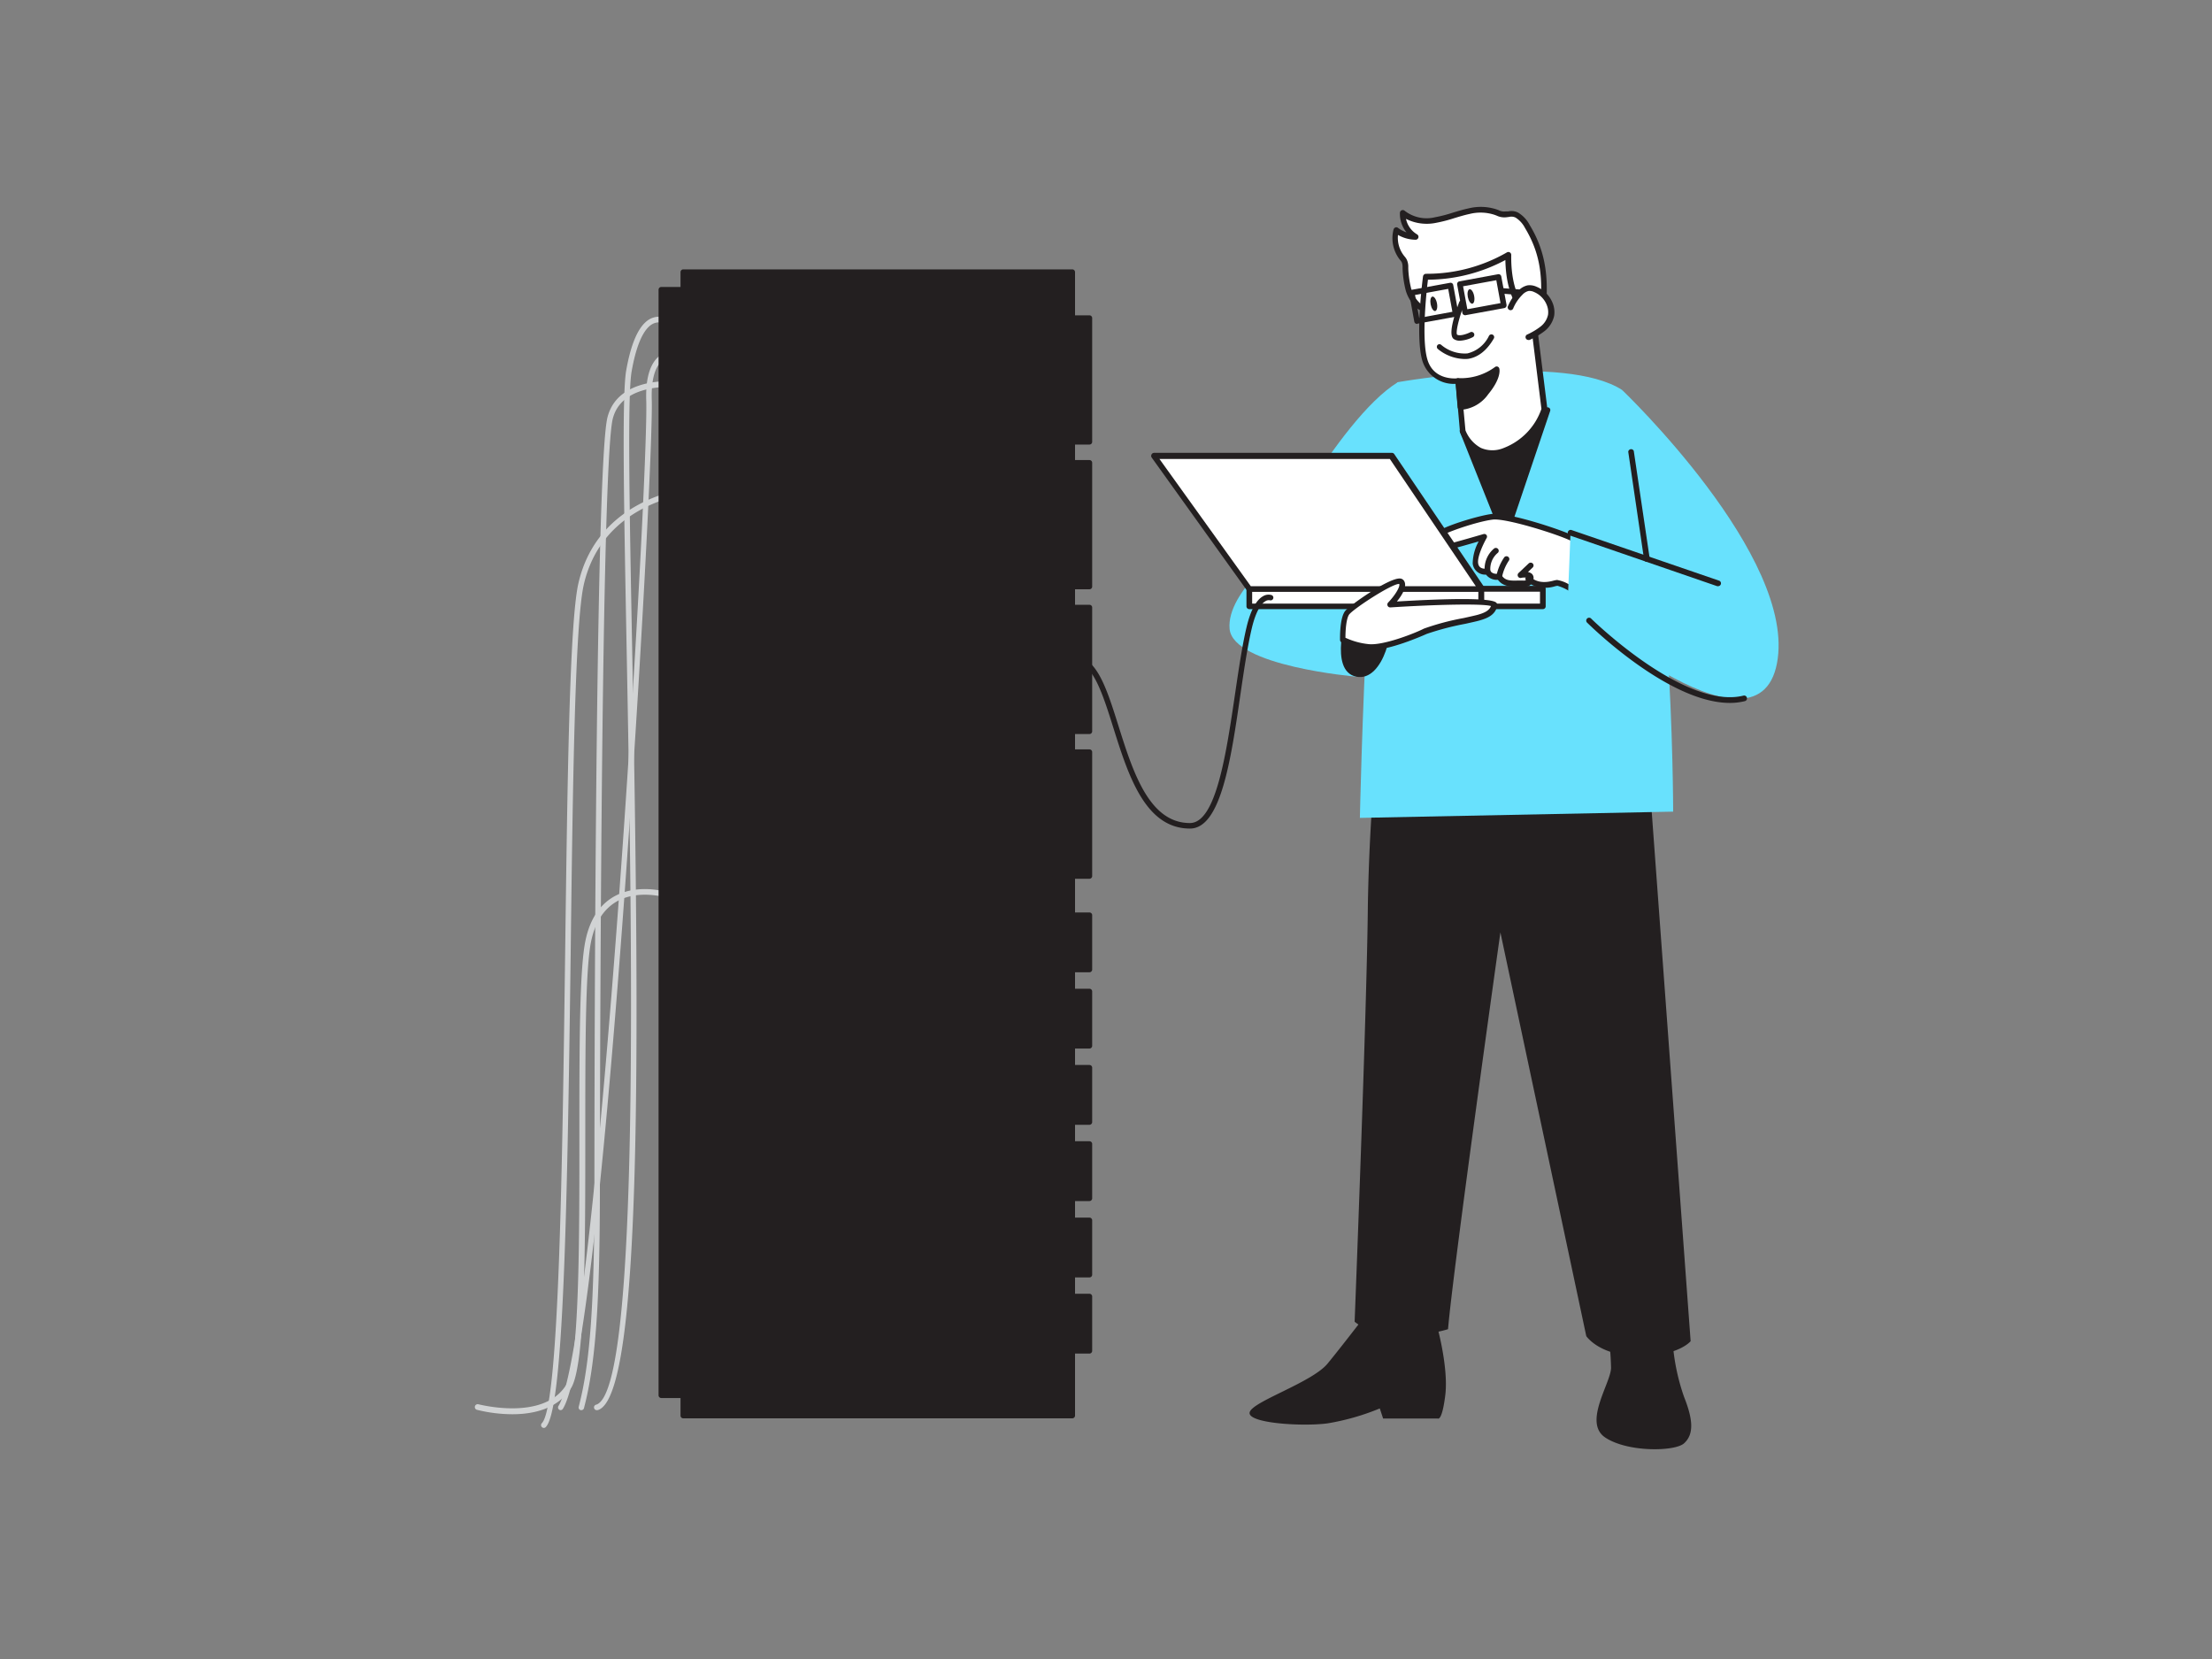 <svg xmlns="http://www.w3.org/2000/svg" viewBox="0 0 400 300"><rect x="0" y="0" width="400" height="300" fill="#808080" stroke="none"/><g id="_479_data_maintenance_flatline" data-name="#479_data_maintenance_flatline"><path d="M98.34,258.21a.47.47,0,0,1-.35-.15.5.5,0,0,1,0-.71c3.13-3.13,3.7-46.74,4.21-85.22.4-30.68.78-59.66,2.4-66.68,3.72-16.13,20.93-17.33,21.1-17.33a.48.48,0,0,1,.53.46.49.49,0,0,1-.47.53c-.16,0-16.63,1.17-20.18,16.56-1.6,6.92-2,35.85-2.38,66.47-.63,48.3-1.33,82.74-4.51,85.92A.47.47,0,0,1,98.34,258.21Z" fill="#d1d3d4"/><path d="M108,255a.5.5,0,0,1-.16-1c8-2.66,6.42-86.4,5.48-136.44-.49-25.74-.88-46.08-.08-50.59,1-5.65,2.65-8.87,4.93-9.55s3.94,1.22,4,1.3a.5.5,0,0,1-.72.68s-1.45-1.49-3-1c-1.3.39-3.08,2.23-4.23,8.76-.77,4.42-.39,24.71.1,50.4,1.34,70.89,1.88,134.74-6.16,137.41A.44.44,0,0,1,108,255Z" fill="#d1d3d4"/><path d="M101.41,255a.52.52,0,0,1-.27-.07.5.5,0,0,1-.15-.69C108.11,243,117.33,86.51,116.86,72.4c-.14-4.28.8-7.08,2.79-8.32,2.68-1.67,6.17.17,6.32.25a.51.51,0,0,1,.2.68.49.49,0,0,1-.67.2s-3.14-1.64-5.33-.28c-1.66,1-2.44,3.54-2.31,7.44.2,6-1.89,48-5.07,91.38-2.79,38-7,84.69-11,91A.51.51,0,0,1,101.41,255Z" fill="#d1d3d4"/><path d="M105.09,255H105a.5.5,0,0,1-.35-.61c2.07-7.89,2.84-18.68,2.84-39.8,0-5.31,0-130.13,2.37-139.16,2.24-8.63,15.44-6.27,16-6.16a.48.48,0,0,1,.39.58.49.49,0,0,1-.58.4c-.13,0-12.85-2.3-14.85,5.43-2.31,8.91-2.34,137.61-2.34,138.91,0,21.22-.78,32.07-2.88,40.05A.49.49,0,0,1,105.09,255Z" fill="#d1d3d4"/><path d="M92.64,255.74a27,27,0,0,1-6.39-.8.5.5,0,0,1,.26-1c.12,0,11.66,3.08,15.82-3.42,2.45-3.81,2.45-26,2.44-45.57,0-15.07,0-29.3,1.06-34.66.75-3.84,2.47-6.56,5.09-8.1,4.42-2.57,9.75-.87,10-.79a.5.5,0,0,1,.32.63.51.51,0,0,1-.63.32s-5.14-1.64-9.16.71c-2.36,1.39-3.92,3.88-4.61,7.42-1,5.27-1,19.45-1,34.47,0,20.67,0,42.05-2.6,46.11C100.78,254.83,96.36,255.74,92.64,255.74Z" fill="#d1d3d4"/><rect x="123.55" y="49.21" width="70.35" height="206.77" transform="translate(317.46 305.19) rotate(-180)" fill="#231f20"/><path d="M193.9,256.48H123.55a.49.49,0,0,1-.49-.5V49.21a.5.5,0,0,1,.49-.5H193.9a.5.5,0,0,1,.5.5V256A.5.5,0,0,1,193.9,256.48Zm-69.85-1h69.36V49.71H124.05Z" fill="#231f20"/><rect x="190.84" y="57.52" width="6.14" height="22.38" transform="translate(387.81 137.42) rotate(-180)" fill="#231f20"/><path d="M197,80.39h-6.13a.49.49,0,0,1-.5-.49V57.52a.5.5,0,0,1,.5-.5H197a.5.5,0,0,1,.5.5V79.9A.49.49,0,0,1,197,80.39Zm-5.64-1h5.14V58h-5.14Z" fill="#231f20"/><rect x="190.84" y="83.69" width="6.14" height="22.38" transform="translate(387.81 189.76) rotate(-180)" fill="#231f20"/><path d="M197,106.56h-6.13a.49.49,0,0,1-.5-.49V83.69a.5.5,0,0,1,.5-.5H197a.5.5,0,0,1,.5.5v22.38A.49.49,0,0,1,197,106.56Zm-5.64-1h5.14V84.19h-5.14Z" fill="#231f20"/><rect x="190.84" y="109.86" width="6.14" height="22.38" transform="translate(387.81 242.1) rotate(-180)" fill="#231f20"/><path d="M197,132.74h-6.13a.5.5,0,0,1-.5-.5V109.86a.5.5,0,0,1,.5-.5H197a.5.5,0,0,1,.5.5v22.38A.5.5,0,0,1,197,132.74Zm-5.64-1h5.14V110.36h-5.14Z" fill="#231f20"/><rect x="190.84" y="136.03" width="6.14" height="22.38" transform="translate(387.81 294.44) rotate(-180)" fill="#231f20"/><path d="M197,158.91h-6.13a.5.5,0,0,1-.5-.5V136a.49.49,0,0,1,.5-.49H197a.49.49,0,0,1,.5.49v22.38A.5.5,0,0,1,197,158.91Zm-5.64-1h5.14V136.53h-5.14Z" fill="#231f20"/><rect x="190.84" y="165.5" width="6.14" height="9.82" transform="translate(387.81 340.83) rotate(-180)" fill="#231f20"/><path d="M197,175.82h-6.13a.5.5,0,0,1-.5-.5V165.5a.5.5,0,0,1,.5-.5H197a.5.5,0,0,1,.5.5v9.82A.5.5,0,0,1,197,175.82Zm-5.64-1h5.14V166h-5.14Z" fill="#231f20"/><rect x="190.84" y="179.29" width="6.14" height="9.82" transform="translate(387.81 368.4) rotate(-180)" fill="#231f20"/><path d="M197,189.61h-6.13a.5.5,0,0,1-.5-.5v-9.82a.5.5,0,0,1,.5-.5H197a.5.5,0,0,1,.5.5v9.82A.5.5,0,0,1,197,189.61Zm-5.64-1h5.14v-8.82h-5.14Z" fill="#231f20"/><rect x="190.84" y="193.08" width="6.14" height="9.82" transform="translate(387.81 395.98) rotate(-180)" fill="#231f20"/><path d="M197,203.4h-6.13a.5.5,0,0,1-.5-.5v-9.82a.5.5,0,0,1,.5-.5H197a.5.5,0,0,1,.5.5v9.82A.5.5,0,0,1,197,203.4Zm-5.64-1h5.14v-8.82h-5.14Z" fill="#231f20"/><rect x="190.84" y="206.87" width="6.14" height="9.82" transform="translate(387.81 423.56) rotate(-180)" fill="#231f20"/><path d="M197,217.19h-6.13a.5.5,0,0,1-.5-.5v-9.82a.5.5,0,0,1,.5-.5H197a.5.5,0,0,1,.5.5v9.82A.5.5,0,0,1,197,217.19Zm-5.64-1h5.14v-8.82h-5.14Z" fill="#231f20"/><rect x="190.84" y="220.66" width="6.14" height="9.82" transform="translate(387.81 451.14) rotate(-180)" fill="#231f20"/><path d="M197,231h-6.13a.5.5,0,0,1-.5-.5v-9.82a.5.5,0,0,1,.5-.5H197a.5.5,0,0,1,.5.5v9.82A.5.5,0,0,1,197,231Zm-5.64-1h5.14v-8.82h-5.14Z" fill="#231f20"/><rect x="190.84" y="234.45" width="6.14" height="9.82" transform="translate(387.81 478.72) rotate(-180)" fill="#231f20"/><path d="M197,244.77h-6.13a.5.5,0,0,1-.5-.5v-9.82a.5.5,0,0,1,.5-.5H197a.5.5,0,0,1,.5.5v9.82A.5.5,0,0,1,197,244.77Zm-5.64-1h5.14V235h-5.14Z" fill="#231f20"/><rect x="119.59" y="52.39" width="10.08" height="199.93" fill="#231f20"/><path d="M129.67,252.81H119.59a.5.5,0,0,1-.5-.5V52.39a.5.5,0,0,1,.5-.5h10.08a.5.5,0,0,1,.5.5V252.31A.5.5,0,0,1,129.67,252.81Zm-9.58-1h9.08V52.88h-9.08Z" fill="#231f20"/><path d="M227.78,103.34s14.05-27.5,25-34.23l5.78,35.15Z" fill="#68e1fd"/><path d="M298.33,142l7.39,100.53s-2.15,2.69-9.32,2.69-9.55-3.61-9.55-3.61l-15.53-73s-8.57,60.95-9.47,71.75c0,0-10.89,3.44-16.89-1.35,0,0,2.23-56.83,2.39-75.1a360.8,360.8,0,0,1,2.43-36.3h46.15Z" fill="#231f20"/><path d="M302.43,242.11a38.65,38.65,0,0,0,2.1,10.49c1.8,4.5,1.65,6.9,0,8.4s-10.2,1.65-14.25-1.05,1-9.82,1.05-12.6a57.23,57.23,0,0,0-.6-7Z" fill="#231f20"/><path d="M260,240.31s1.95,7.19,1.35,12-1.35,4.2-1.35,4.2l-9.89,0-.6-1.82a43.25,43.25,0,0,1-9.45,2.7c-4.49.6-14.39,0-14.09-1.95s11.24-5.4,14.09-8.85,9.6-12.29,9.6-12.29Z" fill="#231f20"/><path d="M252.76,69.11s30.14-5.34,40.57,1.41c9.23,18.35,9.23,76.25,9.23,76.25l-56.65,1.13S247.43,73.91,252.76,69.11Z" fill="#68e1fd"/><polygon points="279.85 74.15 272.11 97.08 264.46 77.93 279.85 74.15" fill="#231f20"/><path d="M272.1,97.57a.5.5,0,0,1-.46-.31L264,78.11a.5.5,0,0,1,.34-.67l15.39-3.77a.5.5,0,0,1,.49.15.49.49,0,0,1,.1.49l-7.74,22.92a.49.49,0,0,1-.46.34Zm-7-19.3,6.93,17.37,7-20.79Z" fill="#231f20"/><path d="M284.1,106.46a9.5,9.5,0,0,0-2.46-1.07c-.61,0-3.32,1.17-5.31-.77,0,0,.92,1-.92.92s-3.33.26-4.3-1.28a1.93,1.93,0,0,1-2.09-.92s-2,.21-2.2-1.48,1.58-4.81,1.58-4.81-4.85,1.43-6.95,2-2.3-1.25-1.53-2.2,7.36-3.07,10-3.38,12.52,2.87,14.72,4C284.61,97.46,285,103.55,284.1,106.46Z" fill="#fff"/><path d="M284.1,107a.59.59,0,0,1-.26-.07,8.51,8.51,0,0,0-2.2-1,3.84,3.84,0,0,0-.45.09,5.88,5.88,0,0,1-4.34-.33,1.91,1.91,0,0,1-1.46.4h-.86c-1.37,0-2.71,0-3.66-1.24a2.45,2.45,0,0,1-2.15-.94,2.27,2.27,0,0,1-2.41-2,8.54,8.54,0,0,1,1.08-4c-1.58.45-4.37,1.25-5.82,1.61s-2.07-.25-2.32-.63a2.16,2.16,0,0,1,.26-2.4c1-1.21,7.93-3.28,10.32-3.56,2.85-.33,12.84,2.93,15,4.1a.49.49,0,0,1,.27.42c0,.25.41,6.21-.53,9.19a.54.54,0,0,1-.31.32A.58.58,0,0,1,284.1,107Zm-2.46-2.11a6.16,6.16,0,0,1,2.13.82,36.09,36.09,0,0,0,.34-7.9c-2.66-1.29-11.87-4.14-14.16-3.85-2.83.33-9.07,2.48-9.63,3.18a1.15,1.15,0,0,0-.2,1.19c.23.36.86.27,1.21.18,2.06-.5,6.88-1.92,6.93-1.93a.52.52,0,0,1,.55.17.51.51,0,0,1,0,.58c-.47.83-1.67,3.24-1.52,4.49s1.48,1,1.64,1a.54.54,0,0,1,.52.3c.38.83,1.48.63,1.52.62a.54.54,0,0,1,.54.24c.63,1,1.47,1.05,3,1h.89a2.5,2.5,0,0,0,.55,0l0,0a.52.52,0,0,1,.74-.72c1.41,1.37,3.27,1,4.27.73A4,4,0,0,1,281.64,104.87Z" fill="#231f20"/><path d="M275.87,106a.52.52,0,0,1-.08-1,.51.51,0,0,0,.48-.49,2.49,2.49,0,0,0-1.23,0,.52.52,0,0,1-.45-.88l1.84-1.74a.53.53,0,0,1,.73,0,.51.51,0,0,1,0,.73l-.86.82a1.61,1.61,0,0,1,.67.29,1,1,0,0,1,.35.77,1.56,1.56,0,0,1-1.36,1.52Z" fill="#231f20"/><path d="M271.11,104.78H271a.51.51,0,0,1-.41-.6,9.09,9.09,0,0,1,1.42-3.39.51.51,0,0,1,.72-.1.5.5,0,0,1,.1.72,8.32,8.32,0,0,0-1.23,3A.51.51,0,0,1,271.11,104.78Z" fill="#231f20"/><path d="M269,103.86a.52.52,0,0,1-.5-.42,4.77,4.77,0,0,1,1.69-4.26.52.52,0,0,1,.7.76,3.77,3.77,0,0,0-1.38,3.3.51.51,0,0,1-.4.6Z" fill="#231f20"/><path d="M245.24,122.36s-22.28-1.89-22.89-8.64,10.22-15,12.06-15.28,14.21,7.36,14.21,7.36Z" fill="#68e1fd"/><path d="M243.61,110.75s-3.43,10.54,1.63,11.61,7.37-9.73,5.52-11.31S243.61,110.75,243.61,110.75Z" fill="#231f20"/><rect x="267.84" y="106.46" width="11.15" height="3.17" transform="translate(546.83 216.09) rotate(-180)" fill="#fff"/><path d="M279,110.15H267.84a.51.51,0,0,1-.51-.52v-3.17a.51.51,0,0,1,.51-.52H279a.51.51,0,0,1,.51.52v3.17A.51.51,0,0,1,279,110.15Zm-10.63-1h10.11V107H268.36Z" fill="#231f20"/><rect x="225.91" y="106.46" width="41.93" height="3.17" fill="#fff"/><path d="M267.84,110.15H225.91a.51.51,0,0,1-.51-.52v-3.17a.51.51,0,0,1,.51-.52h41.93a.52.52,0,0,1,.52.52v3.17A.52.52,0,0,1,267.84,110.15Zm-41.41-1h40.9V107h-40.9Z" fill="#231f20"/><polygon points="267.84 106.46 251.61 82.41 208.66 82.41 225.91 106.46 267.84 106.46" fill="#fff"/><path d="M267.84,107H225.91a.52.52,0,0,1-.42-.22L208.24,82.71a.55.55,0,0,1,0-.54.53.53,0,0,1,.46-.28h43a.51.51,0,0,1,.43.23l16.23,24a.51.51,0,0,1,0,.53A.53.53,0,0,1,267.84,107Zm-41.66-1h40.69l-15.54-23H209.67Z" fill="#231f20"/><path d="M242.79,115.66s-.1-3.78.82-4.91,9-6.64,9.81-5.52-2,4.09-2,4.09,19.12-1.22,18.81.11-1.43,1.84-2.86,2.24-8,1.64-9.61,2.46-7.47,3.17-10.33,2.86A12.5,12.5,0,0,1,242.79,115.66Z" fill="#fff"/><path d="M248,117.54a4,4,0,0,1-.61,0,12.9,12.9,0,0,1-4.81-1.39.53.53,0,0,1-.26-.43c0-.41-.07-4,.94-5.25.82-1,7.68-5.86,9.82-5.86h0a.91.91,0,0,1,.77.36c.73,1-.34,2.68-1.25,3.8,6.83-.41,17-.84,18,.23a.69.69,0,0,1,.15.58c-.39,1.69-1.87,2.24-3.23,2.63-.46.13-1.39.34-2.57.6a49.69,49.69,0,0,0-6.95,1.82C256.92,115.11,251.32,117.54,248,117.54Zm-4.65-2.19a13,13,0,0,0,4.15,1.13c2.59.27,8.15-1.87,10-2.81a45.81,45.81,0,0,1,7.19-1.91c1.11-.25,2.07-.46,2.51-.58,1.27-.36,2.09-.76,2.42-1.59-1.62-.48-10.28-.26-18.2.25a.52.52,0,0,1-.4-.88c1.16-1.2,2.23-2.85,2-3.37H253c-1.36,0-8,4.33-9,5.49C243.46,111.74,243.29,113.93,243.3,115.35Z" fill="#231f20"/><path d="M293.33,70.52s31.68,30.21,28,49.44S283.49,109,283.49,109L284,96.35l13.79,4.74Z" fill="#68e1fd"/><path d="M310.69,106a.51.51,0,0,1-.17,0l-26.67-9.18a.51.51,0,0,1-.32-.65.52.52,0,0,1,.66-.32L310.86,105a.51.51,0,0,1,.32.65A.52.52,0,0,1,310.69,106Z" fill="#231f20"/><path d="M297.81,101.61a.51.51,0,0,1-.51-.44L294.44,81.7a.52.52,0,0,1,1-.15L298.32,101a.52.52,0,0,1-.44.58Z" fill="#231f20"/><path d="M279.06,55.53c.48-5.32,0-9.86-2.85-14.58a5.3,5.3,0,0,0-1.89-2.06c-.73-.39-1.24-.17-2-.12a3.33,3.33,0,0,1-1.9-.42,8.73,8.73,0,0,0-4.78-.16c-2.05.42-4,1.25-6.08,1.6a7.05,7.05,0,0,1-5.93-1.28A4.81,4.81,0,0,0,256,42.83a6,6,0,0,1-3.56-1.21,5.77,5.77,0,0,0,1.07,5,3.19,3.19,0,0,1,.44.6,2.43,2.43,0,0,1,.2,1,20.68,20.68,0,0,0,.53,4,6,6,0,0,0,2.12,3.34" fill="#fff"/><path d="M279.06,56.05H279a.51.51,0,0,1-.46-.56c.54-6-.27-10.12-2.78-14.28a4.84,4.84,0,0,0-1.69-1.86,1.73,1.73,0,0,0-1.19-.12l-.51.06a3.22,3.22,0,0,1-1.73-.3l-.4-.15a8.14,8.14,0,0,0-4.49-.15c-.91.19-1.83.47-2.72.74a26.41,26.41,0,0,1-3.37.87,8.34,8.34,0,0,1-5.41-.72,4.27,4.27,0,0,0,2,2.8.52.52,0,0,1,.24.58.51.51,0,0,1-.5.39h0a6.47,6.47,0,0,1-3.19-.87,5.25,5.25,0,0,0,1.1,3.78l.09.11a2.75,2.75,0,0,1,.41.6,3,3,0,0,1,.26,1.14l0,.42a17.68,17.68,0,0,0,.48,3.48,5.62,5.62,0,0,0,1.93,3.07.52.52,0,1,1-.61.83,6.65,6.65,0,0,1-2.32-3.63,19.29,19.29,0,0,1-.51-3.68l0-.41a2.28,2.28,0,0,0-.15-.77,2.35,2.35,0,0,0-.29-.4l-.09-.11A6.29,6.29,0,0,1,252,41.49a.54.54,0,0,1,.33-.36.49.49,0,0,1,.48.08,5.48,5.48,0,0,0,1.53.81,5.31,5.31,0,0,1-1.19-3.54.52.52,0,0,1,.87-.36,6.45,6.45,0,0,0,5.5,1.16,24.48,24.48,0,0,0,3.24-.84c.91-.27,1.85-.56,2.81-.76a9.17,9.17,0,0,1,5.07.19L271,38a2.15,2.15,0,0,0,1.27.23l.45,0a2.66,2.66,0,0,1,1.81.22,5.65,5.65,0,0,1,2.09,2.25c2.61,4.3,3.48,8.76,2.93,14.9A.52.52,0,0,1,279.06,56.05Z" fill="#231f20"/><path d="M263.67,68.88l.79,9.05s2,5.64,7.66,3.52a12.05,12.05,0,0,0,7.14-7.51l-2.05-16.5s-4.62-1.79-4.48-11.36a29.18,29.18,0,0,1-15,3.94s-1.42,10.54-.17,15S263.67,68.88,263.67,68.88Z" fill="#fff"/><path d="M269.69,82.44a5.4,5.4,0,0,1-2.33-.51A7.22,7.22,0,0,1,264,78.1a.51.51,0,0,1,0-.13l-.75-8.56h0a5.94,5.94,0,0,1-6.07-4.26c-1.27-4.5.09-14.76.15-15.19a.56.56,0,0,1,.52-.45H258a29,29,0,0,0,14.48-3.86.52.52,0,0,1,.8.44c-.14,9,4.1,10.85,4.15,10.87a.52.52,0,0,1,.32.42l2.06,16.5a.71.71,0,0,1,0,.2,12.47,12.47,0,0,1-7.46,7.85A7.45,7.45,0,0,1,269.69,82.44ZM265,77.81A6.2,6.2,0,0,0,267.8,81a5.26,5.26,0,0,0,4.14,0,11.61,11.61,0,0,0,6.8-7.06l-2-16.12c-1-.56-4.38-3-4.52-10.8a30.06,30.06,0,0,1-14,3.56c-.25,2-1.2,10.54-.13,14.33,1.11,4,5.33,3.51,5.5,3.5a.52.52,0,0,1,.58.46Z" fill="#231f20"/><path d="M264.09,73.61s2.4.18,4.67-2.61,1.88-4.21,1.88-4.21a11,11,0,0,1-7,2.09Z" fill="#231f20"/><path d="M264.18,74.11h-.13a.5.5,0,0,1-.46-.45l-.41-4.74a.51.51,0,0,1,.14-.39.47.47,0,0,1,.39-.15,10.4,10.4,0,0,0,6.62-2,.5.5,0,0,1,.47-.09.5.5,0,0,1,.32.34c.05.17.4,1.75-2,4.66A6.64,6.64,0,0,1,264.18,74.11Zm0-4.71.32,3.69a6,6,0,0,0,3.84-2.41,8.44,8.44,0,0,0,1.68-2.91,11.42,11.42,0,0,1-5.68,1.63Z" fill="#231f20"/><path d="M264.3,54.77s-2.11,5.46-1.17,6.12,2.93-.36,2.93-.36" fill="#fff"/><path d="M264,61.61a1.9,1.9,0,0,1-1.12-.31c-1-.73,0-4,1-6.71a.5.5,0,0,1,.93.36c-1,2.54-1.6,5.13-1.33,5.56.5.33,1.83-.14,2.39-.43a.51.51,0,0,1,.68.22.5.5,0,0,1-.22.67A5.81,5.81,0,0,1,264,61.61Z" fill="#231f20"/><path d="M264.59,64.91A7.84,7.84,0,0,1,260,63.1a.51.51,0,0,1-.05-.71.49.49,0,0,1,.7,0,6.57,6.57,0,0,0,4.69,1.52,5.81,5.81,0,0,0,3.9-3.15.5.5,0,1,1,.86.5c-1.24,2.12-2.79,3.34-4.6,3.63A5.07,5.07,0,0,1,264.59,64.91Z" fill="#231f20"/><ellipse cx="266" cy="53.63" rx="0.58" ry="1.33" transform="translate(-5.35 52.62) rotate(-11.19)" fill="#231f20"/><ellipse cx="259.28" cy="54.96" rx="0.58" ry="1.33" transform="translate(-5.74 51.34) rotate(-11.19)" fill="#231f20"/><path d="M264.93,57a.51.51,0,0,1-.49-.41l-.94-5.13a.49.49,0,0,1,.08-.37.49.49,0,0,1,.32-.21l7-1.29a.5.5,0,0,1,.58.41l.95,5.12a.55.55,0,0,1-.08.38.54.54,0,0,1-.32.21L265,57Zm-.36-5.23.77,4.15,6-1.11-.76-4.14Z" fill="#231f20"/><path d="M256.24,58.57a.49.49,0,0,1-.49-.41L254.81,53a.45.45,0,0,1,.08-.37.47.47,0,0,1,.32-.21l7-1.28a.49.49,0,0,1,.58.4l.94,5.13a.45.45,0,0,1-.08.37.51.51,0,0,1-.32.21l-7,1.28Zm-.36-5.23.76,4.15,6-1.11-.76-4.14Z" fill="#231f20"/><path d="M276.39,53.47h0l-4.77-.37a.5.5,0,0,1-.46-.54.5.5,0,0,1,.54-.46l4.76.38a.49.49,0,0,1,.46.53A.5.5,0,0,1,276.39,53.47Z" fill="#231f20"/><path d="M273.14,55.51A8,8,0,0,1,274.85,53a2.75,2.75,0,0,1,1.42-.85,2.45,2.45,0,0,1,1.33.21,4.82,4.82,0,0,1,2.67,2.87,3.72,3.72,0,0,1,.17,1.84,4.26,4.26,0,0,1-1.54,2.43,12.07,12.07,0,0,1-2.52,1.5" fill="#fff"/><path d="M276.38,61.48a.52.52,0,0,1-.46-.29.51.51,0,0,1,.23-.69,12.18,12.18,0,0,0,2.42-1.44,3.67,3.67,0,0,0,1.36-2.12,3.4,3.4,0,0,0-.15-1.59,4.25,4.25,0,0,0-2.38-2.55,1.84,1.84,0,0,0-1-.18,2.29,2.29,0,0,0-1.13.71,7.59,7.59,0,0,0-1.61,2.38.52.52,0,1,1-.95-.4,8.76,8.76,0,0,1,1.83-2.71,3.24,3.24,0,0,1,1.69-1,2.94,2.94,0,0,1,1.62.25,5.32,5.32,0,0,1,3,3.17,4.38,4.38,0,0,1,.19,2.1,4.8,4.8,0,0,1-1.72,2.74,13,13,0,0,1-2.62,1.56A.46.46,0,0,1,276.38,61.48Z" fill="#231f20"/><path d="M215.18,149.83c-8.12,0-11.17-9.7-13.86-18.25-1.91-6.08-3.72-11.82-6.94-11.82h0a.5.5,0,1,1,0-1h0c3.94,0,5.77,5.8,7.88,12.52,2.59,8.22,5.52,17.55,12.91,17.55,4.72,0,6.56-12.45,8.18-23.43.66-4.46,1.28-8.68,2.07-12,.71-3,1.74-4.91,3-5.6a1.91,1.91,0,0,1,1.52-.19.49.49,0,0,1,.29.64.5.5,0,0,1-.63.29,1.1,1.1,0,0,0-.76.17c-.57.32-1.65,1.4-2.48,4.92-.78,3.31-1.4,7.51-2.06,12C222.58,137.48,220.76,149.83,215.18,149.83Z" fill="#231f20"/><path d="M312.8,127.11c-11,0-25.11-13.84-25.76-14.48a.52.52,0,1,1,.73-.73c.17.16,16.88,16.52,27.5,13.89a.52.52,0,0,1,.63.38.51.51,0,0,1-.38.62A11.19,11.19,0,0,1,312.8,127.11Z" fill="#231f20"/></g></svg>